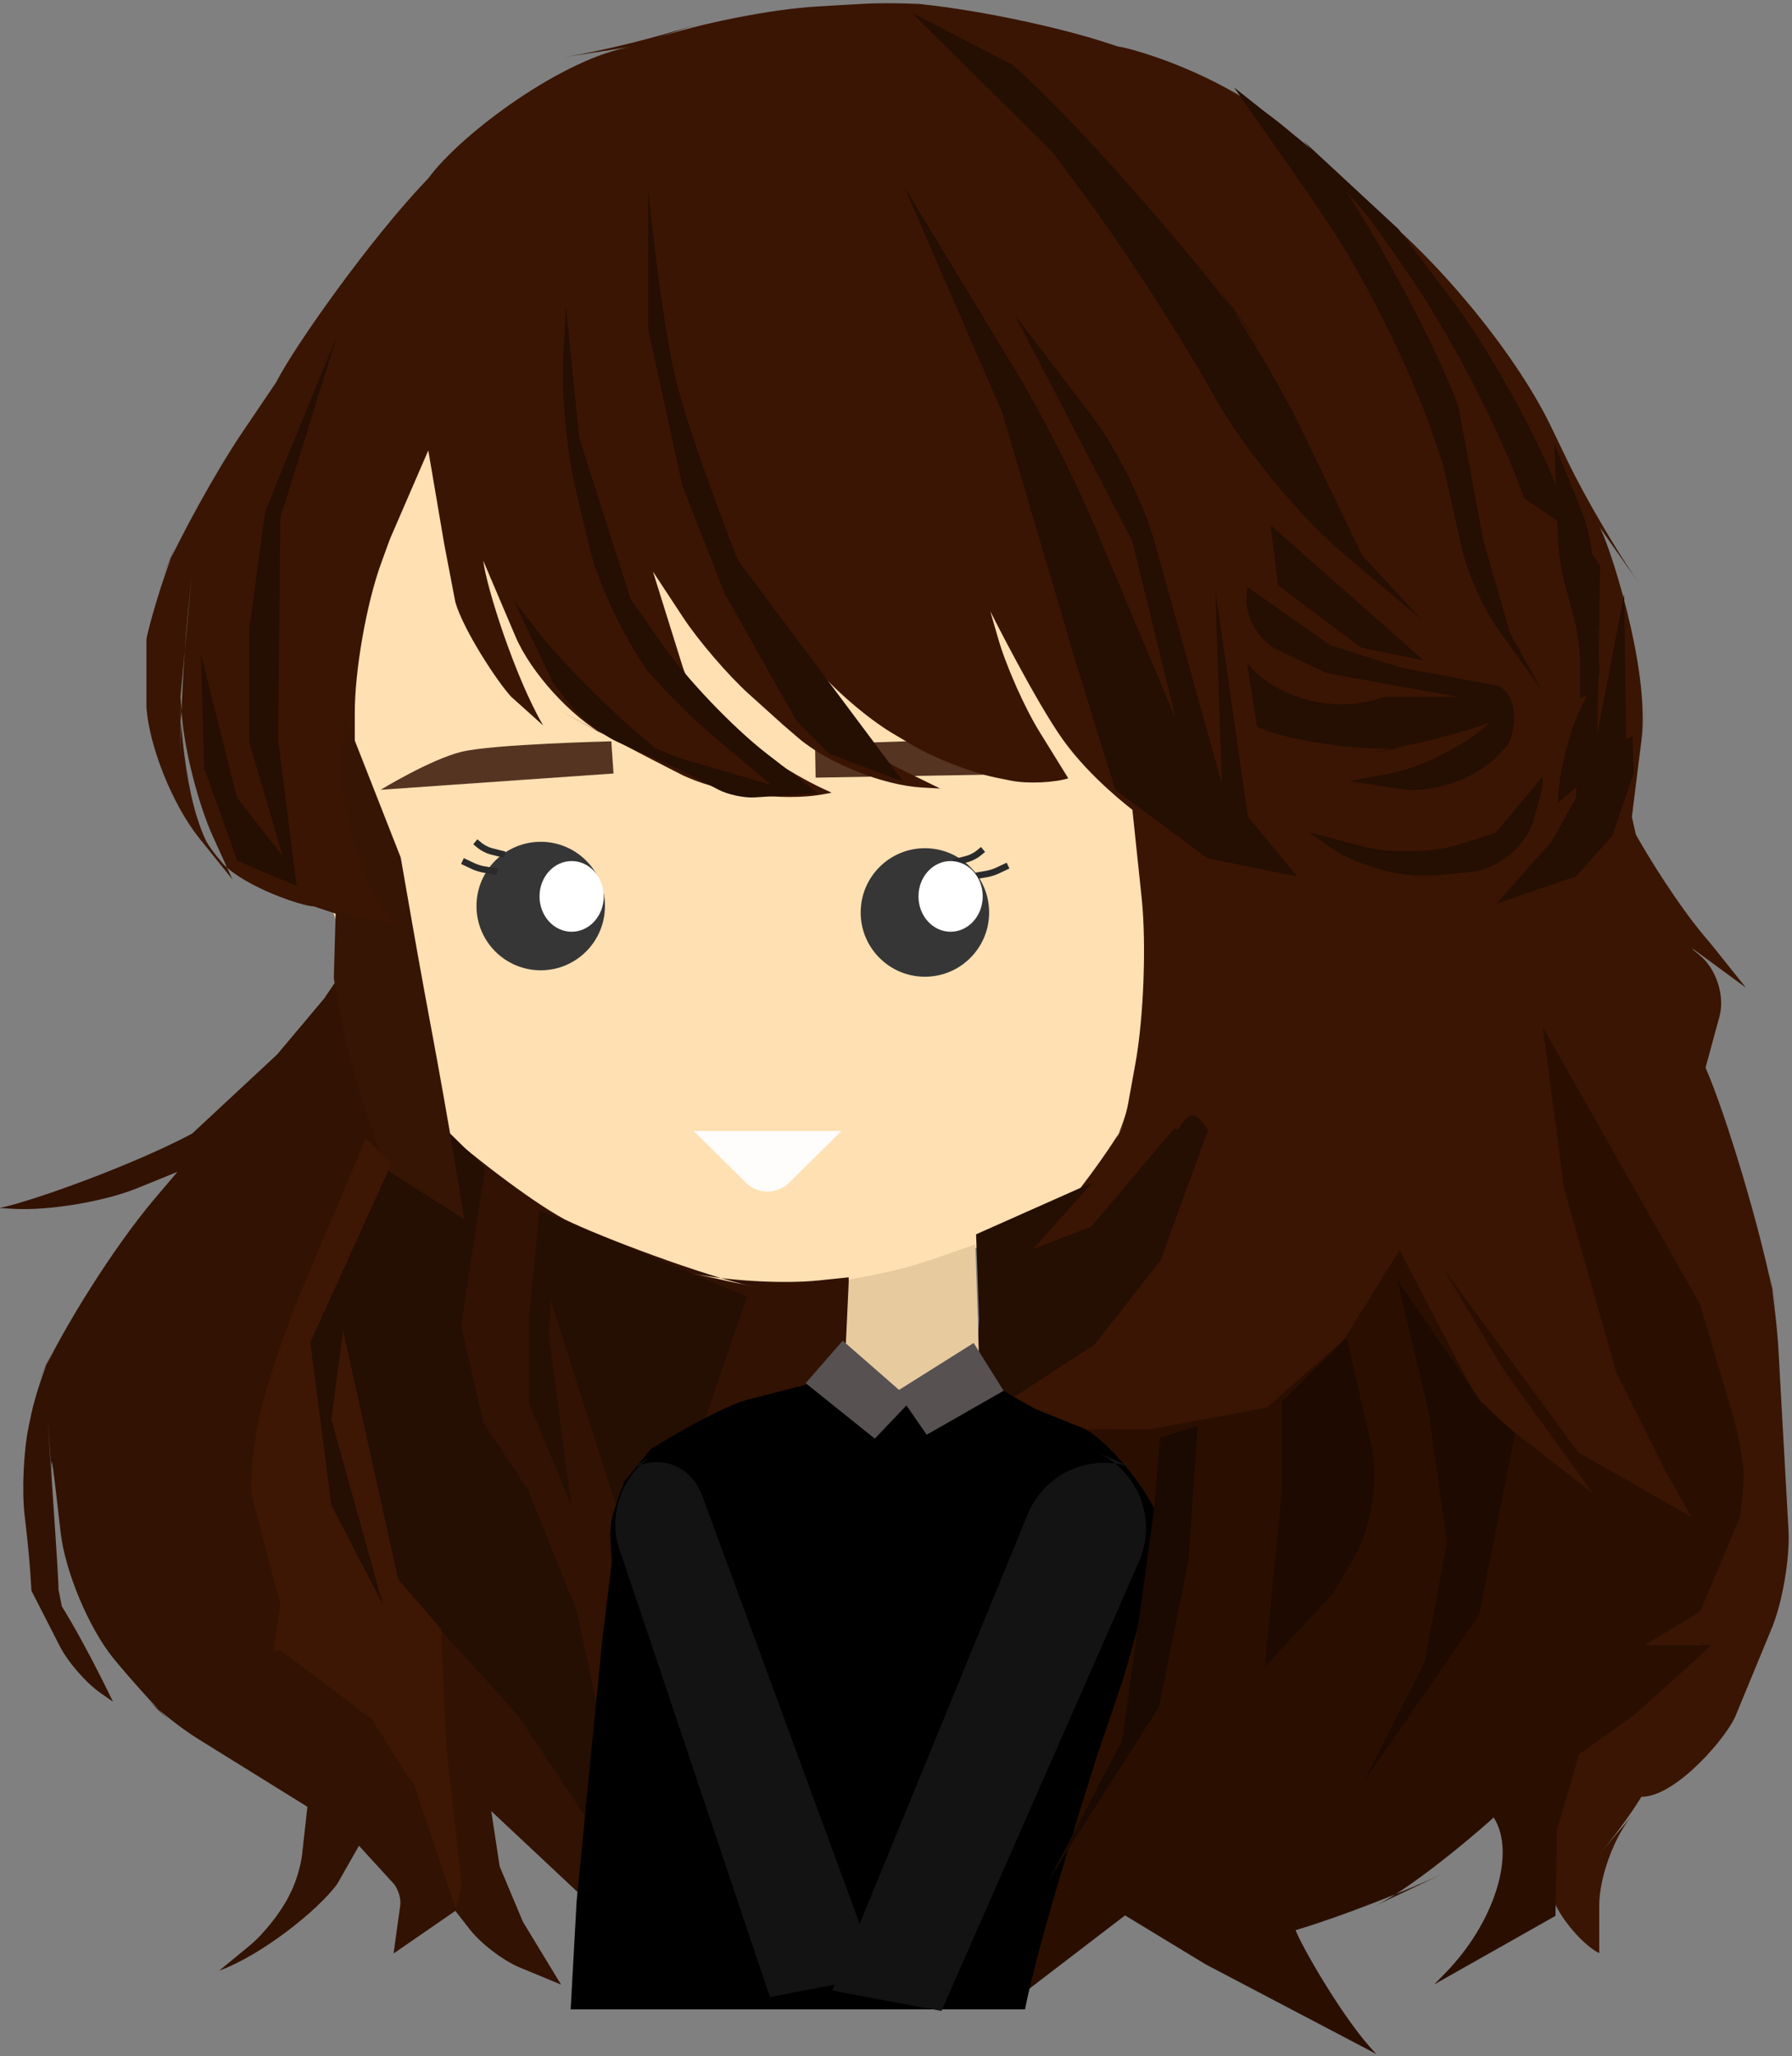 <?xml version="1.0" encoding="UTF-8" standalone="no"?>
<svg width="279px" height="320px" viewBox="0 0 279 320" version="1.1" xmlns="http://www.w3.org/2000/svg" xmlns:xlink="http://www.w3.org/1999/xlink">
    <rect x="0" y="0" width="279" height="320" fill="#808080" stroke="none"/>
    <!-- Generator: Sketch 43.1 (39012) - http://www.bohemiancoding.com/sketch -->
    <title>Group 3</title>
    <desc>Created with Sketch.</desc>
    <defs></defs>
    <g id="Page-1" stroke="none" stroke-width="1" fill="none" fill-rule="evenodd">
        <g id="Group-3" transform="translate(-1, 0)">
            <g id="Group-2">
                <path d="M122,200 C166.183,200 202,166.421 202,125 C202,83.579 166.183,50 122,50 C77.817,50 44.716,70.119 44.716,111.54 C44.716,122.896 57.87,155.442 62.392,166.557 C66.915,177.673 89.93,200 122,200 Z" id="Oval-2" fill="#FFE0B2"></path>
                <path d="M164.278,115.685 L164.278,120.702 L127.936,120.702 C127.936,120.702 135.944,116.548 140.888,115.685 C145.831,114.823 164.278,115.685 164.278,115.685 Z" id="Path-2" fill="#553422" transform="translate(146.107, 118.002) scale(-1, 1) rotate(1) translate(-146.107, -118.002) "></path>
                <path d="M96.378,116.63 L96.378,121.646 L60.035,121.646 C60.035,121.646 68.044,117.492 72.987,116.63 C77.931,115.767 96.378,116.63 96.378,116.63 Z" id="Path-2" fill="#553422" transform="translate(78.206, 118.946) rotate(-4) translate(-78.206, -118.946) "></path>
                <path d="M173.827,6.835 C165.442,4.03 151.501,1.193 142.701,0.5 L145.291,0.704 C142.536,0.487 138.061,0.44 135.315,0.599 L128.268,1.006 C121.095,1.42 109.783,3.66 103.001,6.01 L109.76,3.668 C104.022,5.656 94.501,8.019 88.508,8.944 L99.371,7.268 C89.006,8.867 72.919,20.624 67.682,27.753 L67.682,27.753 L67.373,28.076 C58.601,37.261 46.837,53.885 43.992,59.497 L43.992,59.497 L38.726,67.281 C34.706,73.224 29.093,83.371 26.193,89.933 L28.56,84.576 C26.329,89.625 23.967,98.159 23.798,99.519 L23.798,99.519 L23.798,110.003 L23.798,110.003 C24.197,116.142 27.891,125.306 32.045,130.469 L37.189,136.861 L34.164,130.219 C31.875,125.193 29.697,116.651 29.299,111.149 L29.103,108.446 L30.831,89.71 L30.195,96.086 C29.592,102.13 29.103,111.954 29.103,117.557 L29.103,109.551 C29.103,113.973 30.016,121.029 31.136,125.288 L31.448,126.472 C31.448,126.472 32.378,129.555 33.131,130.944 C33.885,132.332 35.82,134.531 35.82,134.531 L35.82,134.531 C39.411,138.134 48.135,141.055 49.865,141.055 L49.865,141.055 L64.301,145.845 L64.301,145.845 C59.847,140.884 56.237,126.121 56.237,115.159 L56.237,115.159 L56.237,110.885 C56.237,104.262 58.075,93.854 60.351,87.615 L61.711,83.886 L67.682,70.093 L70.17,84.712 L71.896,93.718 L71.896,93.718 C73.159,98.07 78.466,106.166 80.604,108.446 L80.604,108.446 L85.565,112.894 L85.565,112.894 C81.237,105.508 76.755,91.523 76.235,87.249 L76.235,87.249 L81.255,99.048 C83.635,104.642 89.896,111.543 95.227,114.454 L88.09,110.557 C93.426,113.47 102.146,118.052 107.566,120.788 L106.841,120.422 C112.758,123.41 122.828,124.822 129.34,123.576 L130.475,123.359 L129.135,122.736 C124.121,120.408 116.711,115.539 112.595,111.871 L112.485,111.773 C110.423,109.935 108.082,106.303 107.261,103.676 L102.656,88.946 L107.322,96.037 C109.752,99.73 114.387,105.121 117.673,108.077 L123.027,112.894 L125.237,114.795 C129.839,118.752 138.492,122.226 144.556,122.555 L147.364,122.707 L140.948,119.56 C135.992,117.129 129.63,111.333 126.75,106.631 L116.434,89.787 L127.97,103.828 C130.772,107.239 136.121,111.833 139.92,114.092 L143.186,116.034 C146.51,118.01 152.282,120.239 156.053,121.009 L158.325,121.472 C161.035,122.025 165.348,121.772 167.321,121.118 L167.321,121.118 L162.856,113.907 C160.53,110.151 157.65,103.672 156.418,99.413 L155.176,95.12 C155.176,95.12 162.238,109.179 166.521,115.159 C170.804,121.139 177.303,126.015 177.303,126.015 L178.745,139.714 C179.496,146.85 179.068,158.361 177.788,165.425 L176.62,171.87 C176.326,173.497 175.438,176.001 174.647,177.446 L176.087,174.815 C173.388,179.746 167.545,187.034 167.321,187.267 C167.321,187.267 168.416,186.092 167.321,187.267 C166.227,188.441 164.76,190.369 164.76,190.369 L160.399,194.851 L169.379,193.524 C172.66,193.04 176.818,190.406 178.659,187.656 L187.254,174.815 C187.254,174.815 180.749,185.312 181.706,182.088 C182.663,178.863 181.706,182.088 181.706,182.088 C183.562,175.674 183.576,176.567 181.739,184.077 L181.168,186.411 L186.7,173.843 L186.7,173.843 C182.59,184.469 172.641,199.754 168.595,203.833 L168.595,203.833 L161.586,215.272 L150.876,218.316 L150.876,218.316 C146.437,221.735 136.799,234.367 136.799,234.367 L138.886,230.96 C137.733,232.842 137.176,236.109 137.645,238.276 L137.95,239.687 L140.015,232.904 C140.174,232.38 140.418,232.393 140.558,232.924 L141.035,234.742 C141.598,236.882 143.425,239.757 145.124,241.169 L148.83,244.247 L146.91,238.587 C145.668,234.925 147.25,230.182 150.432,228.001 L151.832,227.042 L157.34,224.216 L163.228,219.715 L167.321,222.436 L167.321,222.436 C171.738,224.297 180.893,224.155 186.7,222.436 L186.7,222.436 L193.605,224.053 C194.677,224.304 196.428,224.656 197.527,224.842 L195.546,224.507 C199.794,225.225 204.817,221.625 206.771,216.449 L208.407,212.119 L216.506,206.483 L218.736,196.096 L221.632,201.274 C223.791,205.134 226.995,211.541 228.782,215.569 L228.378,214.659 C229.274,216.679 231.225,219.619 232.734,221.226 L238.87,227.758 L251.09,233.888 L241.264,219.085 C239.126,215.866 235.441,210.792 233.044,207.768 L227.857,201.224 L230.48,204.454 C232.568,207.024 235.567,211.465 237.169,214.357 L239.15,217.934 C241.559,222.282 247.097,227.65 251.507,229.918 L259.226,233.888 L266.54,237.47 L266.54,237.47 C264.092,231.028 258.548,218.077 254.156,208.545 L253.476,207.068 C250.471,200.544 247.141,189.507 246.038,182.409 L243.512,166.158 L251.09,179.228 L261.862,202.161 C264.445,207.661 268.12,216.79 270.068,222.546 L270.756,224.579 C272.171,228.762 271.198,235.044 268.584,238.609 L258.357,252.557 L254.525,257.721 L265.48,255.96 L265.377,256.055 C259.687,261.295 250.016,269.248 245.384,272.642 L247.804,270.868 C246.468,271.848 245.05,273.933 244.632,275.545 L244.318,276.758 C243.349,280.498 242.563,286.656 242.563,290.529 L242.563,294.861 L242.563,294.861 C243.621,298.463 247.731,302.898 249.986,303.948 L249.986,303.948 L249.986,296.583 C249.986,292.167 252.294,285.85 255.139,282.473 L249.986,288.588 C254.158,283.638 256.548,279.625 256.548,279.625 L256.548,279.625 L256.548,279.625 C262.066,279.625 270.126,269.968 271.272,266.884 L271.272,266.884 L276.837,253.422 C278.526,249.336 279.696,242.445 279.45,238.039 L277.878,209.834 C277.693,206.52 277.06,201.189 276.465,197.934 L277.525,203.737 C275.34,191.78 269.592,173.076 266.54,166.158 L266.54,166.158 L268.715,158.162 C269.585,154.968 268.182,150.696 265.602,148.635 L266.019,148.968 C263.859,147.244 263.914,147.169 266.143,148.804 L272.822,153.701 L267.788,147.407 C267.099,146.545 265.933,145.189 265.186,144.382 L266.54,145.845 C264.092,143.2 259.432,136.397 256.13,130.648 L255.689,129.88 L255.074,127.142 L255.692,122.112 C256.165,118.272 256.963,112.049 257.475,108.22 L256.548,115.159 C258.027,104.091 251.261,83.76 249.986,81.942 L256.303,90.95 C252.814,85.975 247.845,77.506 245.206,72.037 L242.443,66.313 C236.684,54.38 223.291,38.442 212.519,30.706 L208.407,27.753 L208.407,27.753 C198.061,12.597 175.539,7.067 175.119,7.268 L175.119,7.268 L173.827,6.835 Z" id="Path-9" fill="#3A1503"></path>
                <path d="M58.636,144.784 L51.487,155.369 L44.163,164.08 L30.913,176.414 L30.913,176.414 C21.792,181.278 6.057,186.939 0.926,187.996 L0.926,187.996 L3.1,188.119 C8.616,188.429 17.232,186.995 22.354,184.912 L28.632,182.36 L25.055,186.571 C18.977,193.727 10.89,206.452 6.993,214.989 L8.954,210.693 C7.809,213.202 6.422,217.424 5.855,220.133 L5.462,222.005 C4.67,225.787 4.389,231.972 4.832,235.8 L5.027,237.484 C5.725,243.514 5.888,247.531 5.888,247.531 L5.888,247.531 L10.314,256.193 C11.573,258.657 14.425,261.926 16.708,263.511 L18.589,264.817 L18.589,264.817 C13.885,255.061 10.622,249.98 10.622,249.98 L10.071,247.152 C10.375,248.714 8.365,220.481 8.365,220.481 L9.28,232.437 C8.774,225.834 8.981,225.825 9.74,232.404 L10.444,238.51 C11.14,244.544 14.788,253.265 18.6,257.999 L18.363,257.705 C21.136,261.149 25.963,266.432 27.512,267.928 L23.916,264.454 C25.902,266.373 29.407,269.104 31.755,270.561 L48.86,281.176 L48.035,288.601 C47.852,290.248 47.112,292.78 46.377,294.269 L45.971,295.091 C44.746,297.571 42.029,301 39.895,302.755 L35.129,306.674 L35.129,306.674 C41.558,304.348 50.449,297.39 53.516,293.162 L53.516,293.162 L56.89,287.236 L62.232,293.077 C62.98,293.896 63.464,295.448 63.312,296.539 L62.277,304.004 L71.894,297.374 L74.194,300.312 C75.899,302.489 79.351,305.113 81.897,306.17 L88.354,308.851 L82.418,299.08 L78.795,290.455 L77.485,281.848 L90.966,294.482 L96.362,270.218 L97.673,262.789 C98.536,257.897 98.269,250.024 97.077,245.203 L96.461,242.713 L96.387,241.781 C95.994,236.825 98.429,229.87 101.836,226.24 L102.619,225.405 L102.619,225.405 C107.415,222.77 117.563,220.5 118.471,220.481 L118.471,220.481 L129.147,215.61 L133.137,211.139 L133.137,198.778 L128.474,199.263 C122.98,199.834 114.154,199.334 108.759,198.146 L118.527,200.297 C110.405,198.509 94.574,192.532 88.884,189.746 L88.884,189.746 L88.884,189.746 C83.573,186.893 73.403,179.056 68.628,174.558 L68.628,174.558 L70.719,183.945 L72.332,188.681 L62.828,179.567 L50.213,196.723 L50.213,196.723 C46.977,205.233 43.018,220.079 42.273,224.515 L42.273,224.515 L42.273,224.515 C41.03,232.123 45.357,247.152 45.357,247.152 L44.845,246.302 C45.128,246.771 45.662,247.492 46.024,247.894 L52.064,254.611 L59.378,256.847 L45.819,254.947 L49.615,258.04 C53.895,261.526 59.973,267.992 63.186,272.474 L67.378,278.322 C69.628,281.461 71.582,287.139 71.742,290.995 L71.964,296.36" id="Path-10" fill="#321202"></path>
                <path d="M141.785,29.068 L157.022,64.156 L168.452,102.922 L174.647,122.925 L189.002,133.559 L202.942,136.386 L195.286,127.061 L190.221,91.908 L191.242,121.996 L180.721,84.228 C179.09,78.375 174.787,69.718 171.097,64.876 L158.959,48.95 L177.282,84.179 L184.078,111.945 L171.078,81.071 C168.292,74.454 163.017,64.112 159.295,57.968 L141.785,29.068 Z" id="Path-12" fill="#250E02"></path>
                <path d="M143,2 L158.716,10.127 L158.716,10.127 C169.603,19.864 188.11,41.201 197.736,54.565 L189.555,43.206 C194.073,49.479 200.454,60.211 203.809,67.181 L213.089,86.456 L222.42,96.51 L210.17,86.182 C203.415,80.486 194.465,69.605 190.184,61.886 L190.313,62.118 C185.223,52.942 176.024,38.683 169.759,30.262 L164.852,23.665 L143,2 Z" id="Path-13" fill="#250E02"></path>
                <path d="M101.928,29.52 L101.928,51.266 L107.213,75.51 L113.814,92.339 L124.966,112.111 L130.061,117.274 L141.637,121.646 L115.898,87.207 C115.898,87.207 108.487,68.415 106.181,58.891 C103.875,49.368 101.928,29.52 101.928,29.52 Z" id="Path-14" fill="#250E02"></path>
                <path d="M193.128,13.599 L203.292,21.665 C205.459,23.385 208.515,26.598 210.126,28.854 L207.5,25.177 C215.192,35.947 225.031,54.775 228.07,63.293 L228.07,63.293 L231.895,83.912 L236.082,98.477 L241.045,107.41 L234.246,97.939 C231.991,94.798 229.474,89.194 228.623,85.422 L225.624,72.12 L223.835,66.927 C220.597,57.53 213.478,43.219 207.937,34.965 L204.698,30.142 L193.128,13.599 Z" id="Path-15" fill="#250E02"></path>
                <path d="M204,22 L218.736,35.659 L227.014,46.604 C232.678,54.094 240.037,67.267 243.438,75.997 L246.169,83.005 L238.26,77.473 L238.26,77.473 C234.833,67.508 226.646,51.705 219.957,42.153 L214.268,34.028 L204,22 Z" id="Path-16" fill="#250E02"></path>
                <path d="M80.971,93.418 L84.255,97.67 C89.993,105.102 101.067,115.21 104.213,117.211 L101.674,115.596 C103.076,116.488 105.51,117.592 107.096,118.057 L121.097,122.169 L111.601,114.157 C108.225,111.308 103.247,106.208 100.483,102.766 L102.9,105.777 C98.752,100.611 94.165,91.193 92.655,84.741 L90.477,75.44 C89.218,70.06 88.42,61.224 88.695,55.708 L89.099,47.598 L91.182,68.129 L99.188,93.243 L104.007,100.128 C107.809,105.56 115.144,113.246 120.396,117.3 L128.367,123.452 L118.534,124.091 C116.883,124.198 114.36,123.671 112.886,122.906 L106.763,119.732 L97.335,115.546 C94.816,114.428 91.399,111.758 89.702,109.581 L87.096,106.237 L80.971,93.418 Z" id="Path-17" fill="#250E02"></path>
                <polygon id="Path-18" fill="#250E02" points="198.85 81.755 199.97 91.062 212.88 100.762 222.66 102.791"></polygon>
                <path d="M195.178,91.339 L208.159,100.435 L219.241,103.925 L234.401,106.758 L234.401,106.758 C236.826,108.183 237.477,112.173 235.846,115.692 L235.713,115.977 L234.193,117.591 C230.782,121.212 224.04,123.542 219.114,122.792 L211.056,121.566 L217.457,120.352 C222.883,119.322 230.33,115.208 232.932,112.408 L232.932,112.408 L232.932,112.408 C228.356,114.215 219.321,116.409 212.749,117.307 L220.852,116.199 C212.21,117.381 199.209,114.6 196.706,113.038 L196.706,113.038 L195.144,103.094 L195.144,103.094 C199.012,108.238 207.773,110.88 214.69,109.002 L216.698,108.456 L228.017,108.456 L207.532,104.748 L199.952,101.157 C196.96,99.74 194.772,95.911 195.064,92.618 L195.178,91.339 Z" id="Path-19" fill="#250E02"></path>
                <path d="M241.199,120.796 L233.852,129.604 L228.41,131.361 C224.353,132.67 217.713,132.871 213.583,131.811 L209.894,130.863 L204.857,129.534 L207.95,131.749 C211.415,134.231 217.676,136.242 221.94,136.242 L224.336,136.242 L230.065,135.675 C234.311,135.254 238.671,131.588 239.809,127.468 L241.112,122.746 L241.199,120.796 Z" id="Path-20" fill="#250E02"></path>
                <polygon id="Path-21" fill="#250E02" points="246.724 113.233 246.374 124.14 242.665 130.84 233.989 140.62 246.365 136.368 252.016 130.088 255.375 120.239 255.165 114.509 251.037 116.95"></polygon>
                <path d="M237,69 L243.944,82.002 L249.728,97.969 L249.543,105.624 L247.807,108.792 C245.527,112.953 243.621,120.184 243.55,124.924 L243.55,124.948 L254.188,115.932 L253.873,92.462 L249.679,114.262 L250.13,88.049 L237,69 Z" id="Path-22" fill="#250E02"></path>
                <path d="M243,69 L243.554,83.776 C243.628,85.771 244.109,88.944 244.631,90.877 L246.066,96.19 C246.586,98.118 247.008,101.303 247.008,103.299 L247.008,108.641 L247.008,108.641 C248.786,108.188 250.126,106.2 250.003,104.216 L248.914,86.724 C248.79,84.733 248.086,81.622 247.341,79.773 L243,69 Z" id="Path-23" fill="#250E02"></path>
                <polygon id="Path-25" fill="#250E02" points="53.5 52.131 42.297 79.554 39.831 97.73 39.831 115.556 45.017 133.231 37.885 124.133 32.284 101.791 32.794 119.542 37.96 133.966 47.187 137.877 44.297 115.185 44.636 80.598"></polygon>
                <path d="M52.333,197.271 L47.833,210.025 L50.965,234.057 L61.542,252.352 L59.427,243.242 C56.47,230.509 54.634,213.118 54.634,213.118 L54.634,213.118 L63.06,246.357 L81.655,266.972 L92.266,282.858 L95.185,271.197 L90.727,250.541 L83.249,231.942 L76.239,221.364 L72.774,206.34 L76.501,181.729 L69.604,174.945 L72.785,188.215 L60.861,180.93 L52.333,197.271 Z" id="Path-26" fill="#250E02"></path>
                <polygon id="Path-27" fill="#250E02" points="84.996 188.367 83.377 205.022 83.377 218.404 89.931 234.217 86.466 208.067 86.729 202.275 96.905 234.217 103.256 226.406 110.149 222.552 117.303 201.772"></polygon>
                <path d="M171.058,184.043 L152.971,192.085 L153.433,205.425 L152.971,213.033 L157.611,218.236 L171.429,209.221 L181.696,196.115 L189.087,175.862 C189.087,175.862 187.639,173.536 186.668,173.536 C185.698,173.536 184.381,175.862 184.381,175.862 L183.884,175.566 L170.889,190.881 L161.857,194.369 L171.058,184.043 Z" id="Path-28" fill="#250E02"></path>
                <path d="M170.318,222.461 L178.083,231.725 L180.883,245.671 L173.708,257.287 L164.085,270.848 L160.672,284.193 L159.305,310.981 L176.162,298.079 L188.712,305.698 L215.306,319.659 L215.306,319.659 C210.335,314.645 203.483,302.552 202.718,300.376 L202.718,300.376 L203.565,300.117 C209.905,298.182 219.898,294.312 225.887,291.473 L215.044,296.613 C221.453,293.575 233.236,283.209 233.55,282.832 L233.55,282.832 L233.55,282.832 C237.094,288.342 233.706,299.205 225.974,307.104 L224.298,308.817 L243.175,298.153 L243.427,284.721 L246.849,273.029 L255.413,266.905 L267.554,255.988 L257.055,255.988 L265.685,250.837 L271.887,236.148 C271.887,236.148 272.582,231.281 272.453,228.845 C272.324,226.409 271.099,221.264 271.099,221.264 L265.675,202.933 L241.187,159.82 L244.49,184.955 L252.628,213.555 L260.239,228.845 L264.32,236.075 L246.734,226.024 L225.546,197.195 L235.272,213.425 L248.988,232.379 L231.587,218.818 L218.9,194.517 L210.162,208.571 L198.186,219.06 L180.26,222.384 L170.318,222.461 Z" id="Path-29" fill="#2A0F01"></path>
                <path d="M130.899,213.546 L126.377,215.514 L117.243,217.85 L117.243,217.85 C112.34,219.28 102.353,225.474 102.353,225.474 L102.353,225.474 L98.239,230.547 C98.239,230.547 96.653,234.521 96.25,236.378 C95.847,238.234 96.099,240.408 96.099,240.408 L96.25,243.165 L94.812,254.826 L90.776,295.852 L89.847,312.706 L160.59,312.706 L160.59,312.706 C162.744,301.467 171.893,272.983 171.893,272.983 L171.893,272.983 L175.935,261.085 L179.36,249.033 L182.499,239.63 L182.499,239.63 C181.437,233.634 174.448,225.08 170.042,222.423 L170.042,222.423 L162.188,219.261 L159.657,217.85 L156.891,216.232 L148.146,221.391 L144.086,216.939 L137.931,220.945 L130.899,213.546 Z" id="Path-3" fill="#000000"></path>
                <polygon id="Path-30" fill="#1A0A01" points="181.578 223.754 180.679 234.842 175.712 270.871 164.278 292.595 181.444 265.639 186.022 242.944 187.493 221.884"></polygon>
                <path d="M200.532,218.225 L200.532,232.255 L197.917,259.446 L208.606,247.93 L211.945,242.142 C214.525,237.669 215.679,229.97 214.52,224.933 L210.659,208.15 L200.532,218.225 Z" id="Path-31" fill-opacity="0.77" fill="#1A0A01"></path>
                <polygon id="Path-32" fill-opacity="0.77" fill="#1A0A01" points="218.519 199.149 223.414 219.719 226.275 239.991 222.757 258.762 213.203 277.462 231.321 251.252 236.878 223.061 231.575 218.084"></polygon>
                <path d="M53.269,141.801 L52.97,152.248 L54.522,160.318 C55.581,165.823 58.226,174.474 60.424,179.626 L61.569,182.309 L73.278,189.724 L71.731,180.304 C70.823,174.771 69.235,165.821 68.183,160.306 L68.835,163.725 C67.784,158.213 66.15,149.266 65.187,143.746 L63.389,133.45 L54.724,111.395 L53.876,120.902 L55.611,129.561 C55.611,129.561 57.034,135.268 58.315,137.916 C59.596,140.563 62.551,143.904 62.551,143.904 L53.269,141.801 Z" id="Path-33" fill="#361505"></path>
                <path d="M57.983,177.139 L46.869,203.369 C46.869,203.369 41.929,216.279 40.893,222.904 C39.858,229.528 40.12,232.422 40.12,232.422 L44.679,249.71 L43.561,256.808 L44.679,256.808 L58.906,267.561 L64.475,276.411 L65.414,277.507 L71.995,297.105 C71.995,297.105 72.853,294.047 72.786,292.799 C72.72,291.551 70.44,271.33 70.44,271.33 L69.66,253.481 L62.986,245.762 L54.404,207.018 L52.592,220.939 L60.62,249.71 L52.592,234.237 L49.311,208.898 L61.95,181.079 L57.983,177.139 Z" id="Path-34" fill="#3D1704"></path>
                <path d="M133.154,199.114 L132.405,215.412 L143.904,219.341 L153.398,210.625 L152.85,193.638 C152.85,193.638 145.802,196.202 142.25,197.189 C138.698,198.176 133.154,199.114 133.154,199.114 Z" id="Path-4" fill="#E8CA9F"></path>
                <circle id="Oval" fill="#363636" cx="85.185" cy="141" r="10"></circle>
                <circle id="Oval" fill="#363636" cx="145" cy="142" r="10"></circle>
                <g id="Group" transform="translate(141.504, 216.801) rotate(6) translate(-141.504, -216.801) translate(124.504, 206.301)" fill="#575151">
                    <polygon id="Path-6" transform="translate(10.09, 10.691) rotate(-12) translate(-10.09, -10.691) " points="8.493 2.849 2.064 8.824 11.864 18.533 18.115 13.223"></polygon>
                    <polygon id="Path-6" transform="translate(24.408, 9.076) scale(-1, 1) rotate(-9) translate(-24.408, -9.076) " points="22.812 1.234 16.383 7.209 26.183 16.918 32.434 11.608"></polygon>
                </g>
                <path d="M155.079,223.449 C147.875,224.219 142.724,230.673 143.574,237.869 L152.535,313.69 L169.714,315.625 L162.293,235.861 C161.623,228.652 155.236,223.433 148.034,224.202 L155.079,223.449 Z" id="Path-5" fill="#131313" transform="translate(156.598, 269.537) scale(-1, 1) rotate(-17) translate(-156.598, -269.537) "></path>
                <path d="M115.253,224.549 C110.122,225.886 106.081,231.266 106.227,236.582 L108.258,310.398 L125.437,312.269 L121.004,232.785 C120.709,227.485 116.312,224.272 111.179,225.611 L115.253,224.549 Z" id="Path-5" fill="#131313" transform="translate(115.83, 268.409) rotate(-17) translate(-115.83, -268.409) "></path>
                <path d="M117.143,177.375 C118.997,175.542 122.003,175.542 123.857,177.375 L132,185.425 L109,185.425 L117.143,177.375 Z" id="Triangle" fill-opacity="0.946" fill="#FFFFFF" transform="translate(120.5, 180.713) scale(-1, -1) translate(-120.5, -180.713) "></path>
            </g>
            <path d="M75,133.016 L77.12,132.479 C77.662,132.341 78.446,131.945 78.878,131.586 L79.586,131" id="Path-7" stroke="#2A2A2A" transform="translate(77.293, 132.008) scale(-1, 1) translate(-77.293, -132.008) "></path>
            <path d="M73,135.664 L75.16,135.293 C75.609,135.216 76.313,134.993 76.72,134.801 L78.42,134" id="Path-8" stroke="#2A2A2A" transform="translate(75.71, 134.832) scale(-1, 1) translate(-75.71, -134.832) "></path>
            <ellipse id="Oval-3" fill="#FFFFFF" cx="90" cy="139.5" rx="5" ry="5.5"></ellipse>
            <path d="M149.461,134.212 L151.581,133.675 C152.123,133.537 152.906,133.141 153.339,132.782 L154.047,132.196" id="Path-7" stroke="#2A2A2A"></path>
            <path d="M152.524,136.368 L154.684,135.997 C155.132,135.92 155.836,135.697 156.244,135.505 L157.944,134.704" id="Path-8" stroke="#2A2A2A"></path>
            <ellipse id="Oval-3" fill="#FFFFFF" cx="149" cy="139.5" rx="5" ry="5.5"></ellipse>
        </g>
    </g>
</svg>